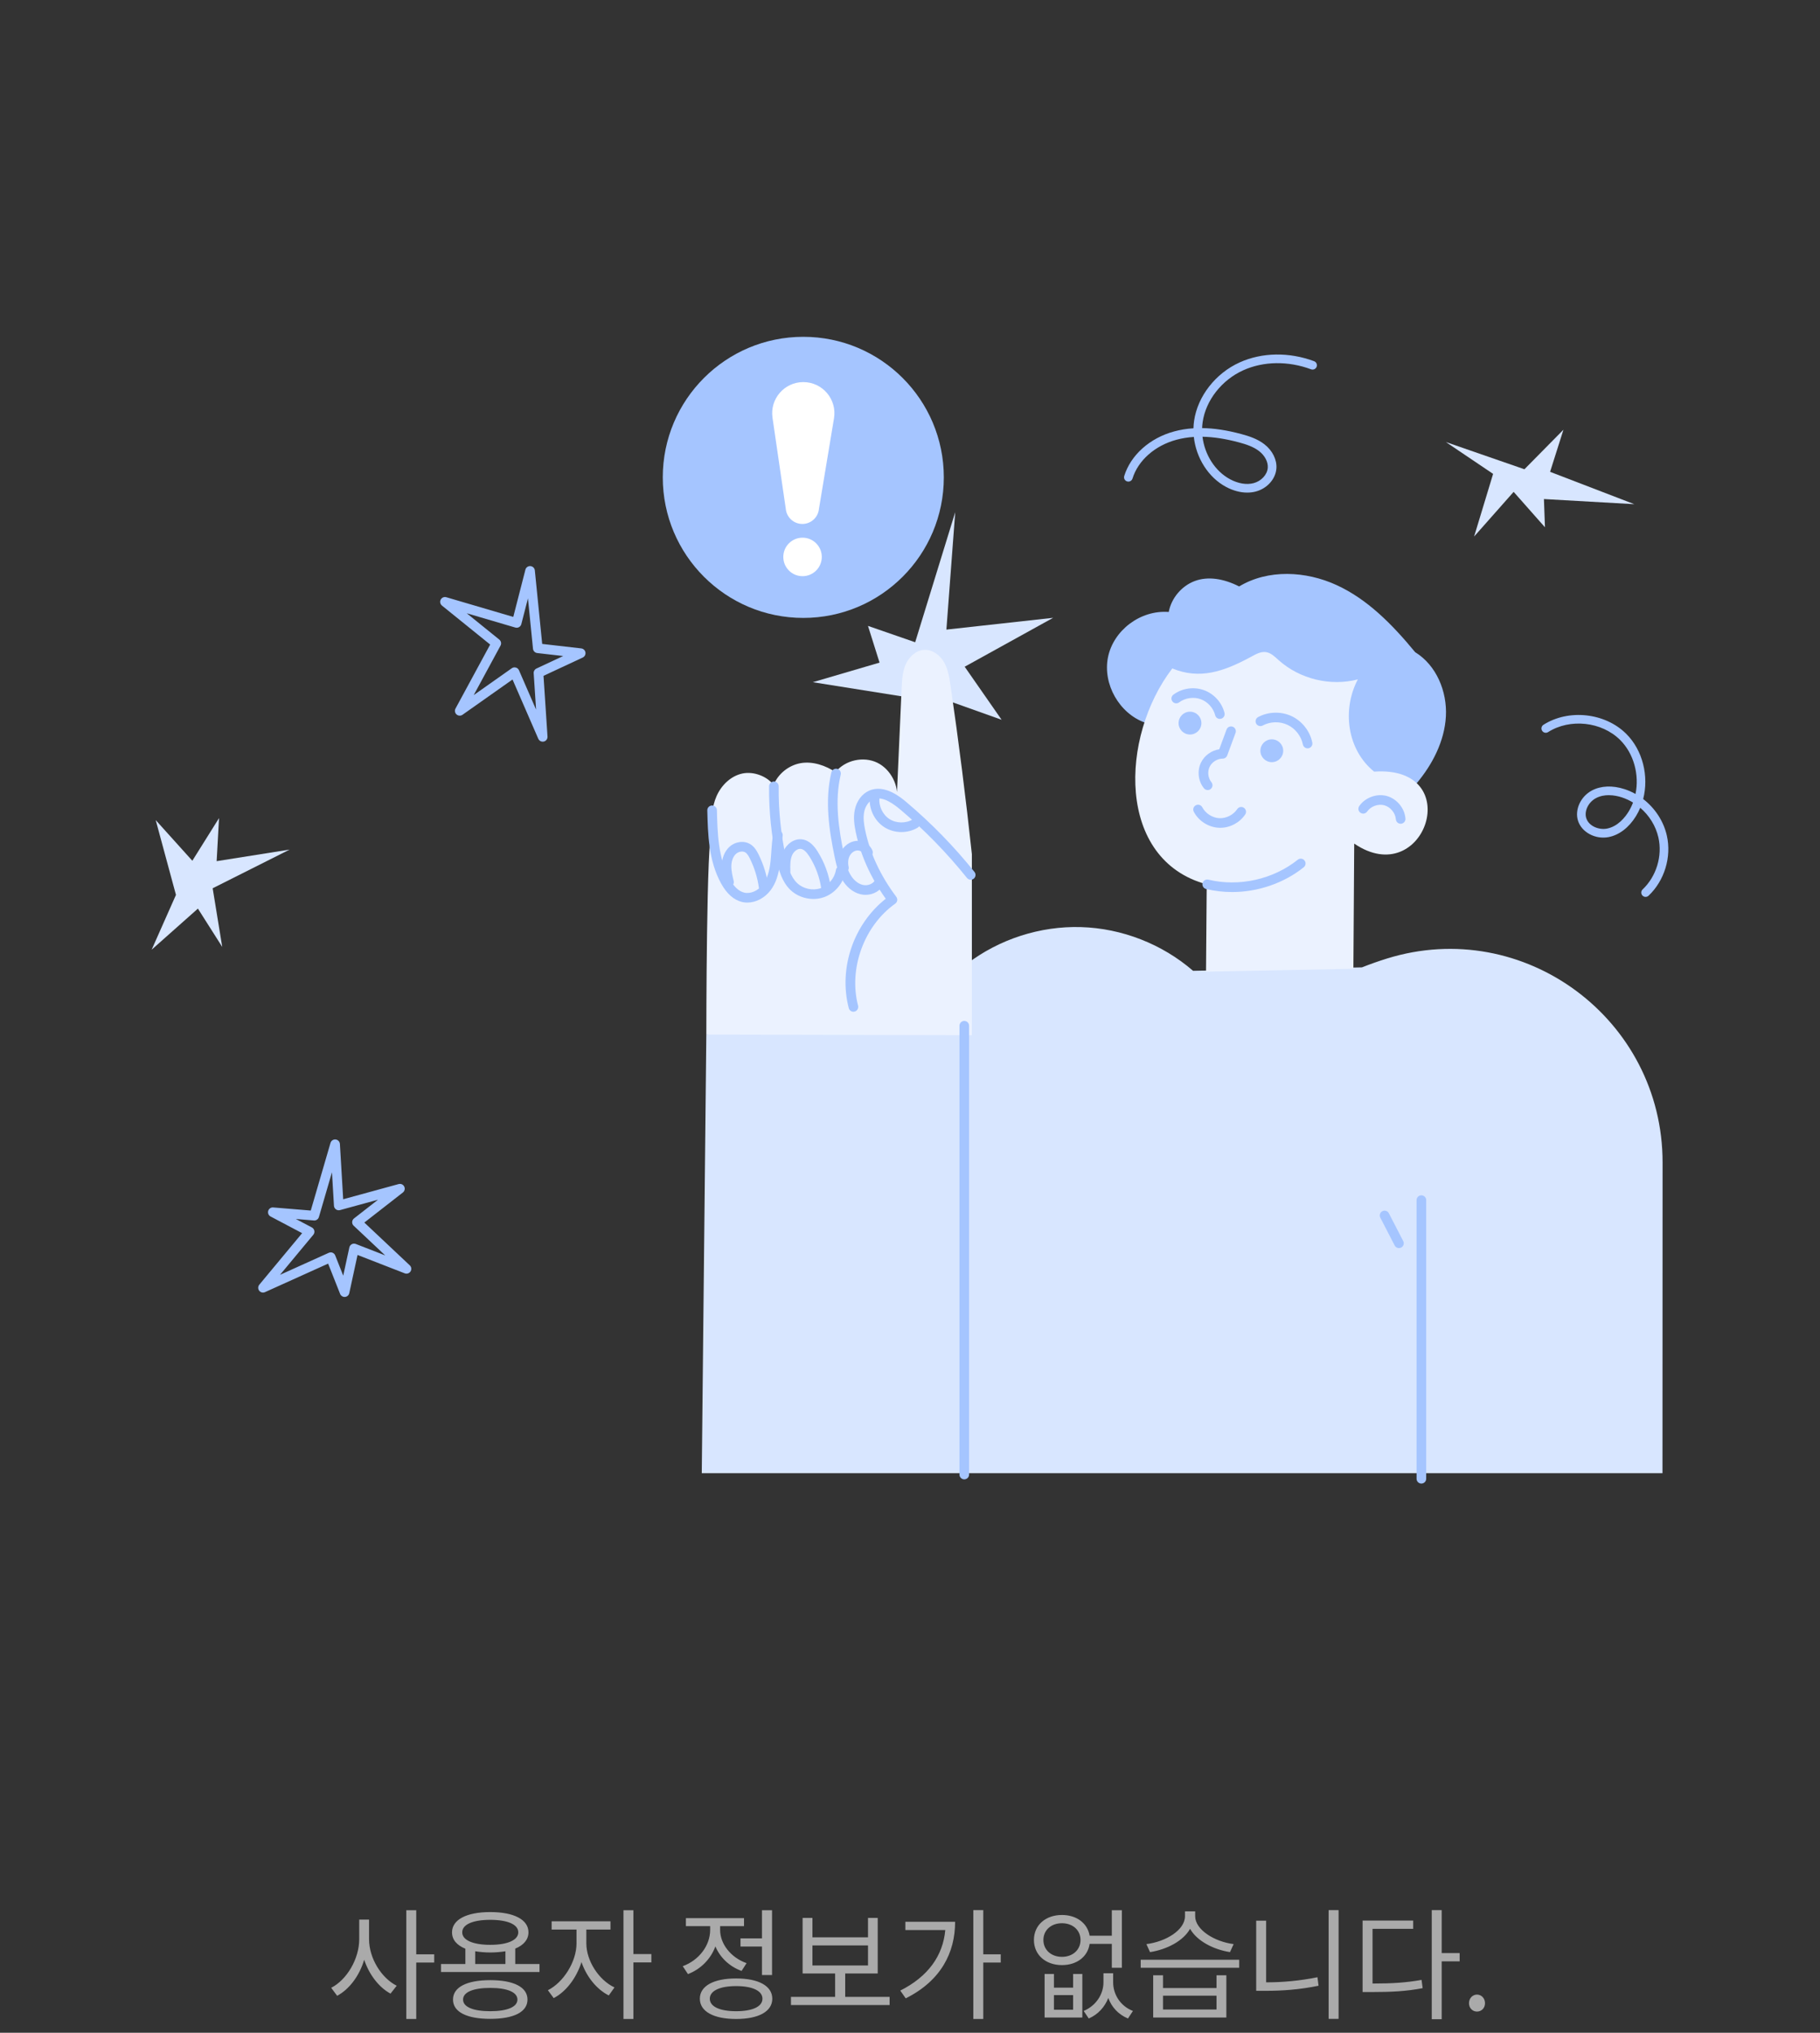 <svg width="240" height="268" viewBox="0 0 240 268" fill="none" xmlns="http://www.w3.org/2000/svg">
    <rect x="0" y="0" width="240" height="268" fill="#333333" stroke="none"/>
    <path d="M48.666 253.08V255.656C48.666 258.184 50.298 260.792 52.314 261.8L51.498 262.84C49.978 262.024 48.682 260.344 48.026 258.376C47.402 260.472 46.074 262.264 44.458 263.128L43.674 262.072C45.738 261.016 47.37 258.264 47.37 255.656V253.08H48.666ZM57.258 257.656V258.744H54.89V266.184H53.578V251.848H54.89V257.656H57.258ZM64.648 265.16C66.888 265.16 68.232 264.6 68.232 263.624C68.232 262.648 66.888 262.088 64.648 262.088C62.392 262.088 61.064 262.648 61.064 263.624C61.064 264.6 62.392 265.16 64.648 265.16ZM64.648 261.064C67.736 261.064 69.56 261.976 69.56 263.624C69.56 265.272 67.736 266.168 64.648 266.168C61.576 266.168 59.736 265.272 59.736 263.624C59.736 261.976 61.576 261.064 64.648 261.064ZM62.664 257.256V258.936H66.648V257.256C66.056 257.352 65.384 257.416 64.648 257.416C63.928 257.416 63.256 257.352 62.664 257.256ZM60.952 254.76C60.952 255.784 62.36 256.408 64.648 256.408C66.936 256.408 68.344 255.784 68.344 254.76C68.344 253.72 66.936 253.112 64.648 253.112C62.36 253.112 60.952 253.72 60.952 254.76ZM67.944 258.936H71.144V259.992H58.152V258.936H61.368V256.92C60.232 256.456 59.608 255.736 59.608 254.76C59.608 253.08 61.544 252.088 64.648 252.088C67.768 252.088 69.688 253.08 69.688 254.76C69.688 255.72 69.048 256.456 67.944 256.904V258.936ZM77.319 254.392V256.216C77.319 258.504 78.951 261.048 81.031 262.024L80.279 263.08C78.679 262.28 77.335 260.6 76.679 258.68C76.023 260.776 74.631 262.6 73.015 263.432L72.247 262.392C74.295 261.368 76.023 258.648 76.023 256.216V254.392H72.743V253.304H80.503V254.392H77.319ZM85.895 257.624V258.728H83.527V266.184H82.215V251.848H83.527V257.624H85.895ZM97.648 255.56H100.48V251.848H101.808V260.392H100.48V256.632H97.648V255.56ZM98.448 258.824L97.792 259.848C96.192 259.272 94.96 258.088 94.336 256.616C93.728 258.28 92.4 259.624 90.72 260.264L90.032 259.224C92.176 258.44 93.648 256.504 93.648 254.44V253.944H90.448V252.888H98.112V253.944H94.96V254.44C94.96 256.28 96.368 258.088 98.448 258.824ZM97.072 265.16C99.232 265.16 100.544 264.552 100.544 263.512C100.544 262.472 99.232 261.848 97.072 261.848C94.912 261.848 93.6 262.472 93.6 263.512C93.6 264.552 94.912 265.16 97.072 265.16ZM97.072 260.84C100.016 260.84 101.84 261.816 101.84 263.512C101.84 265.208 100.016 266.184 97.072 266.184C94.128 266.184 92.288 265.208 92.288 263.512C92.288 261.816 94.128 260.84 97.072 260.84ZM107.135 256.488V259.128H114.463V256.488H107.135ZM111.455 263.272H117.311V264.344H104.303V263.272H110.127V260.184H105.839V252.856H107.135V255.416H114.463V252.856H115.743V260.184H111.455V263.272ZM119.389 253.368H125.949C125.949 257.448 124.077 261.144 119.437 263.464L118.717 262.44C122.381 260.6 124.349 257.848 124.653 254.456H119.389V253.368ZM131.965 257.656V258.744H129.661V266.184H128.349V251.832H129.661V257.656H131.965ZM141.51 264.968V263.032H138.982V264.968H141.51ZM141.51 262.056V260.248H142.726V265.992H137.75V260.248H138.982V262.056H141.51ZM140.038 257.992C141.462 257.992 142.486 257.064 142.486 255.768C142.486 254.472 141.462 253.56 140.038 253.56C138.614 253.56 137.59 254.472 137.59 255.768C137.59 257.064 138.614 257.992 140.038 257.992ZM146.614 256.28H143.686C143.446 257.96 142.006 259.08 140.038 259.08C137.894 259.08 136.342 257.736 136.342 255.768C136.342 253.8 137.894 252.472 140.038 252.472C141.974 252.472 143.414 253.56 143.686 255.208H146.614V251.848H147.942V259.432H146.614V256.28ZM146.79 260.152V261.368C146.79 262.888 147.686 264.456 149.398 265.128L148.742 266.12C147.446 265.576 146.582 264.6 146.15 263.416C145.686 264.584 144.822 265.576 143.574 266.12L142.902 265.128C144.614 264.392 145.51 262.84 145.51 261.368V260.152H146.79ZM162.677 256.312L162.197 257.368C159.973 257.016 157.845 255.896 156.933 254.296C156.037 255.896 153.893 257.016 151.653 257.368L151.173 256.312C153.749 255.992 156.261 254.456 156.261 252.632V251.992H157.605V252.632C157.605 254.408 160.133 255.992 162.677 256.312ZM160.421 264.936V263.112H153.365V264.936H160.421ZM160.421 262.104V260.424H161.717V265.992H152.069V260.424H153.365V262.104H160.421ZM150.421 258.376H163.413V259.432H150.421V258.376ZM166.964 253.224V261.352C169.124 261.352 171.348 261.16 173.732 260.68L173.876 261.8C171.38 262.312 169.124 262.472 166.836 262.472H165.652V253.224H166.964ZM175.204 251.832H176.516V266.168H175.204V251.832ZM180.995 254.296V261.512C183.539 261.512 185.379 261.4 187.459 261.032L187.603 262.12C185.411 262.536 183.523 262.632 180.819 262.632H179.683V253.208H186.355V254.296H180.995ZM192.483 257.496V258.584H190.115V266.216H188.803V251.832H190.115V257.496H192.483ZM194.769 265.208C194.193 265.208 193.713 264.76 193.713 264.104C193.713 263.448 194.193 262.968 194.769 262.968C195.345 262.968 195.825 263.448 195.825 264.104C195.825 264.76 195.345 265.208 194.769 265.208Z"
          fill="#AAAAAA"/>
    <path d="M120.682 84.675L125.964 67.523L124.8 83.007L138.877 81.453L127.211 87.901L132.081 94.896L124.866 92.325L121.435 102.103L120.094 91.996L107.184 89.941L115.985 87.359L114.46 82.52L120.682 84.675Z"
          fill="#D8E6FF"/>
    <path d="M93.142 136.403L92.541 194.229H219.229C219.229 194.229 219.229 171.673 219.242 153.274C219.256 134.367 200.956 120.773 182.898 126.373C181.783 126.719 180.68 127.109 179.595 127.54C179.595 127.54 157.48 127.986 157.328 127.993C153.255 124.462 147.944 122.389 142.555 122.229C137.167 122.069 131.741 123.822 127.466 127.106L93.141 136.403H93.142Z"
          fill="#D8E6FF"/>
    <path d="M150.982 95.27C147.592 94.063 145.396 90.18 146.108 86.653C146.82 83.126 150.352 80.399 154.119 80.682C154.463 78.86 155.806 77.26 157.541 76.607C159.276 75.954 161.341 76.27 163.403 77.318C167.224 75.018 172.205 75.277 176.257 77.139C180.309 79.001 183.552 82.273 186.615 85.985C189.417 87.702 190.848 91.172 190.667 94.454C190.485 97.734 188.887 100.81 186.768 103.322C184.649 105.833 182.02 107.855 179.414 109.856L150.982 95.271V95.27Z"
          fill="#A5C5FF"/>
    <path d="M93.142 136.403C93.142 136.403 93.142 109.813 93.9 109.499C93.775 107.957 93.87 106.361 94.499 104.944C95.127 103.528 96.357 102.314 97.886 101.983C99.414 101.653 101.192 102.382 102.011 103.491C102.606 102.018 104.005 100.891 105.585 100.614C107.165 100.338 108.87 100.92 110.176 101.799C111.436 100.21 113.867 99.666 115.697 100.562C117.527 101.458 118.561 103.7 118.242 105.367C118.46 100.495 118.679 95.622 118.898 90.749C118.947 89.668 119.002 88.558 119.444 87.568C119.886 86.578 120.808 85.72 121.902 85.675C122.981 85.63 123.963 86.386 124.494 87.316C125.024 88.246 125.191 89.33 125.345 90.388C126.423 97.778 127.361 105.19 128.159 112.616V136.485L93.142 136.402L93.142 136.403Z"
          fill="#EBF2FF"/>
    <path d="M159.127 116.596L159.036 128.102L178.469 127.728L178.578 111.22C187.894 117.562 193.462 100.887 181.202 101.731C177.627 98.836 176.951 93.558 179.057 89.57C175.45 90.511 171.4 89.53 168.623 87.044C168.117 86.591 167.601 86.067 166.929 85.973C166.22 85.874 165.553 86.281 164.922 86.621C161.31 88.572 158.179 89.609 154.588 88.127C147.688 97.121 147.168 113.377 159.127 116.595V116.596Z"
          fill="#EBF2FF"/>
    <path d="M190.665 58.279L196.893 62.477L194.388 70.737L199.601 64.847L203.731 69.518L203.595 65.795L215.511 66.472L204.407 62.206L206.168 56.655L201.023 61.868L190.665 58.279Z"
          fill="#D8E6FF"/>
    <path d="M217.002 118.248C216.85 118.248 216.699 118.188 216.588 118.07C216.371 117.841 216.381 117.48 216.609 117.264C218.425 115.543 219.241 112.854 218.69 110.414C218.346 108.89 217.478 107.509 216.297 106.497C216.133 106.888 215.94 107.267 215.715 107.628C214.785 109.125 213.508 110.096 212.119 110.363C210.375 110.698 208.566 109.728 208.086 108.198C207.632 106.752 208.438 105.004 209.921 104.219C211.111 103.589 212.637 103.525 214.22 104.039C214.724 104.204 215.21 104.419 215.672 104.677C216.191 102.162 215.46 99.358 213.633 97.546C211.201 95.138 207.033 94.687 204.144 96.52C203.878 96.69 203.525 96.611 203.356 96.344C203.187 96.078 203.266 95.726 203.533 95.556C206.853 93.449 211.641 93.967 214.435 96.735C216.637 98.916 217.453 102.351 216.683 105.344C218.229 106.533 219.371 108.251 219.803 110.162C220.441 112.986 219.496 116.099 217.395 118.09C217.285 118.195 217.143 118.246 217.002 118.246L217.002 118.248ZM212.147 104.836C211.595 104.836 211.005 104.936 210.454 105.228C209.458 105.755 208.884 106.934 209.173 107.858C209.512 108.936 210.857 109.445 211.902 109.244C213.35 108.966 214.304 107.735 214.745 107.027C214.984 106.641 215.184 106.232 215.344 105.808C214.88 105.525 214.384 105.295 213.865 105.125C213.453 104.991 212.829 104.837 212.146 104.837L212.147 104.836Z"
          fill="#A5C5FF"/>
    <path d="M164.467 64.944C163.563 64.944 162.606 64.69 161.681 64.197C159.332 62.943 157.729 60.362 157.428 57.606C156.626 57.658 155.865 57.782 155.137 57.978C152.301 58.742 150.08 60.702 149.34 63.093C149.247 63.394 148.927 63.562 148.627 63.47C148.325 63.377 148.157 63.057 148.25 62.757C149.105 59.994 151.63 57.741 154.841 56.877C155.649 56.659 156.495 56.522 157.38 56.466C157.388 56.136 157.415 55.807 157.463 55.478C157.932 52.238 160.292 49.216 163.476 47.779C166.414 46.451 169.991 46.394 173.286 47.621C173.581 47.732 173.731 48.06 173.621 48.355C173.512 48.65 173.184 48.8 172.888 48.69C169.872 47.567 166.613 47.613 163.946 48.818C161.109 50.099 159.007 52.778 158.592 55.642C158.553 55.908 158.53 56.173 158.521 56.439C160.103 56.46 161.812 56.721 163.674 57.222C164.724 57.504 165.822 57.863 166.737 58.575C167.797 59.398 168.403 60.62 168.316 61.763C168.211 63.157 167.096 64.406 165.605 64.8C165.241 64.897 164.86 64.944 164.468 64.944H164.467ZM158.57 57.58C158.852 59.934 160.221 62.124 162.217 63.19C163.288 63.762 164.387 63.942 165.312 63.698C166.325 63.43 167.11 62.58 167.178 61.677C167.236 60.91 166.798 60.067 166.037 59.476C165.282 58.889 164.312 58.575 163.378 58.324C161.634 57.854 160.039 57.607 158.571 57.581L158.57 57.58Z"
          fill="#A5C5FF"/>
    <path d="M23.204 117.983L20.534 108.123L25.362 113.483L28.884 107.858L28.569 113.536L38.191 112.011L28.044 117.111L29.305 124.84L26.098 119.792L20 125.207L23.204 117.983Z"
          fill="#D8E6FF"/>
    <path d="M71.565 97.784C71.318 97.784 71.086 97.639 70.984 97.403L67.586 89.585L60.99 94.237C60.75 94.407 60.424 94.388 60.203 94.193C59.983 93.997 59.926 93.676 60.067 93.417L64.638 84.979L58.279 79.84C58.044 79.65 57.976 79.32 58.116 79.052C58.257 78.785 58.566 78.654 58.857 78.739L67.685 81.335L69.284 75.109C69.36 74.811 69.639 74.607 69.946 74.635C70.252 74.658 70.498 74.898 70.528 75.204L71.498 84.895L76.647 85.486C76.929 85.518 77.155 85.734 77.2 86.014C77.246 86.294 77.1 86.57 76.843 86.69L71.672 89.103L72.199 97.108C72.219 97.415 72.015 97.693 71.716 97.766C71.666 97.778 71.615 97.783 71.566 97.783L71.565 97.784ZM67.856 87.986C67.913 87.986 67.971 87.994 68.027 88.01C68.211 88.062 68.362 88.193 68.437 88.368L70.692 93.555L70.376 88.755C70.358 88.494 70.504 88.25 70.74 88.14L74.271 86.491L70.843 86.098C70.547 86.064 70.314 85.828 70.284 85.531L69.62 78.888L68.747 82.287C68.703 82.453 68.595 82.596 68.446 82.68C68.297 82.766 68.119 82.786 67.954 82.737L61.546 80.853L65.843 84.325C66.08 84.517 66.147 84.852 66.002 85.12L62.468 91.642L67.489 88.101C67.598 88.025 67.726 87.985 67.854 87.985L67.856 87.986Z"
          fill="#A5C5FF"/>
    <path d="M45.439 170.991C45.181 170.991 44.947 170.834 44.85 170.59L43.27 166.597L34.943 170.358C34.674 170.48 34.357 170.399 34.178 170.165C33.998 169.93 34.006 169.602 34.194 169.375L39.842 162.581L35.682 160.383C35.415 160.242 35.285 159.933 35.369 159.645C35.454 159.355 35.733 159.159 36.03 159.191L40.981 159.599L43.582 150.682C43.668 150.386 43.955 150.196 44.261 150.23C44.567 150.265 44.804 150.514 44.823 150.822L45.256 158.11L52.57 156.108C52.862 156.027 53.169 156.165 53.304 156.435C53.44 156.705 53.366 157.033 53.127 157.219L48.044 161.182L54.036 166.823C54.257 167.03 54.3 167.366 54.137 167.623C53.975 167.879 53.654 167.986 53.372 167.876L47.148 165.455L46.057 170.493C45.998 170.766 45.767 170.967 45.489 170.99C45.471 170.992 45.454 170.992 45.437 170.992L45.439 170.991ZM43.614 165.113C43.695 165.113 43.776 165.129 43.852 165.159C44.013 165.225 44.14 165.352 44.203 165.514L45.261 168.186L46.068 164.461C46.107 164.28 46.224 164.125 46.388 164.037C46.55 163.949 46.745 163.937 46.917 164.005L50.796 165.514L46.638 161.6C46.502 161.473 46.43 161.294 46.439 161.11C46.447 160.925 46.536 160.753 46.683 160.639L49.851 158.169L44.838 159.541C44.654 159.591 44.457 159.556 44.302 159.444C44.146 159.333 44.05 159.158 44.039 158.967L43.776 154.55L42.054 160.453C41.969 160.743 41.69 160.934 41.393 160.907L39.012 160.711L41.125 161.827C41.294 161.917 41.413 162.077 41.45 162.265C41.487 162.452 41.438 162.646 41.316 162.793L36.926 168.074L43.352 165.172C43.435 165.134 43.524 165.116 43.613 165.116L43.614 165.113Z"
          fill="#A5C5FF"/>
    <path d="M105.93 81.467C116.164 81.467 124.46 73.171 124.46 62.937C124.46 52.703 116.164 44.406 105.93 44.406C95.696 44.406 87.399 52.703 87.399 62.937C87.399 73.171 95.696 81.467 105.93 81.467Z"
          fill="#A5C5FF"/>
    <path d="M103.62 67.089L101.869 55.071C101.508 52.595 103.428 50.376 105.93 50.376C108.464 50.376 110.393 52.651 109.978 55.151L107.992 67.097C107.882 68.221 106.936 69.078 105.807 69.078C104.674 69.078 103.727 68.217 103.62 67.089Z"
          fill="white"/>
    <path d="M103.292 73.427C103.292 72.024 104.428 70.888 105.83 70.888C107.231 70.888 108.368 72.025 108.368 73.427C108.368 74.828 107.231 75.965 105.83 75.965C104.428 75.965 103.292 74.828 103.292 73.427Z"
          fill="white"/>
    <path d="M112.539 133.388C112.257 133.388 112 133.198 111.926 132.913C110.555 127.664 112.555 121.831 116.804 118.492C114.809 115.702 113.479 112.745 112.845 109.696C112.665 108.829 112.508 107.804 112.718 106.781C112.957 105.61 113.662 104.661 114.605 104.244C116.658 103.334 118.81 105.149 119.518 105.747C122.797 108.512 125.819 111.611 128.502 114.957C128.72 115.23 128.677 115.629 128.403 115.848C128.129 116.067 127.731 116.022 127.513 115.749C124.882 112.467 121.916 109.427 118.701 106.714C117.185 105.435 116.013 105.005 115.119 105.402C114.558 105.65 114.115 106.275 113.96 107.032C113.798 107.832 113.933 108.697 114.086 109.436C114.72 112.49 116.102 115.453 118.194 118.242C118.297 118.379 118.339 118.55 118.313 118.719C118.287 118.889 118.193 119.039 118.053 119.138C113.939 122.054 111.878 127.712 113.152 132.591C113.241 132.93 113.039 133.276 112.699 133.365C112.646 133.378 112.592 133.386 112.539 133.386V133.388Z"
          fill="#A5C5FF"/>
    <path d="M118.867 109.699C118.066 109.699 117.265 109.479 116.588 109.04C115.283 108.191 114.53 106.582 114.717 105.035C114.76 104.688 115.076 104.442 115.423 104.482C115.771 104.525 116.018 104.84 115.976 105.188C115.848 106.248 116.383 107.394 117.279 107.977C118.175 108.559 119.441 108.583 120.357 108.033C120.658 107.854 121.046 107.952 121.226 108.252C121.405 108.552 121.308 108.941 121.008 109.121C120.362 109.507 119.614 109.698 118.867 109.698V109.699Z"
          fill="#A5C5FF"/>
    <path d="M114.138 117.977C113.916 117.977 113.691 117.951 113.469 117.898C112.472 117.66 111.566 116.911 110.981 115.844C110.503 114.974 110.279 114.011 110.072 113.017C109.319 109.396 108.743 105.534 109.633 101.833C109.715 101.493 110.058 101.283 110.397 101.364C110.737 101.446 110.947 101.789 110.865 102.129C110.034 105.587 110.589 109.281 111.313 112.759C111.507 113.688 111.699 114.516 112.093 115.235C112.506 115.988 113.115 116.51 113.764 116.665C114.429 116.824 115.167 116.525 115.409 115.998C115.556 115.681 115.931 115.542 116.25 115.689C116.568 115.836 116.707 116.212 116.561 116.53C116.15 117.42 115.176 117.977 114.139 117.977H114.138Z"
          fill="#A5C5FF"/>
    <path d="M107.266 118.522C106.153 118.522 105.034 118.101 104.231 117.331C103.16 116.303 102.724 114.834 102.413 113.401C101.72 110.206 101.384 106.928 101.417 103.66C101.42 103.31 101.711 103.05 102.056 103.032C102.406 103.036 102.688 103.322 102.684 103.672C102.653 106.846 102.978 110.029 103.651 113.131C103.901 114.285 104.24 115.584 105.108 116.417C105.904 117.18 107.141 117.458 108.187 117.109C109.233 116.759 110.055 115.793 110.231 114.704C110.287 114.358 110.613 114.127 110.958 114.18C111.304 114.236 111.538 114.561 111.483 114.907C111.233 116.448 110.07 117.816 108.589 118.31C108.163 118.453 107.714 118.522 107.265 118.522H107.266Z"
          fill="#A5C5FF"/>
    <path d="M98.548 118.998C98.314 118.998 98.084 118.972 97.859 118.919C96.775 118.664 95.844 117.843 95.091 116.478C93.434 113.476 93.347 109.952 93.271 106.843C93.263 106.493 93.54 106.203 93.89 106.194C94.249 106.191 94.53 106.463 94.538 106.813C94.611 109.776 94.694 113.136 96.2 115.867C96.772 116.905 97.428 117.516 98.148 117.686C98.971 117.879 99.98 117.437 100.603 116.611C101.14 115.899 101.459 114.939 101.607 113.587C101.654 113.156 101.682 112.722 101.712 112.29C101.761 111.538 101.813 110.76 101.96 109.989C102.025 109.645 102.357 109.419 102.7 109.484C103.044 109.549 103.27 109.881 103.205 110.225C103.073 110.92 103.026 111.625 102.976 112.372C102.946 112.824 102.916 113.275 102.867 113.723C102.693 115.312 102.295 116.472 101.614 117.374C100.842 118.396 99.674 118.997 98.547 118.997L98.548 118.998Z"
          fill="#A5C5FF"/>
    <path d="M100.706 117.631C100.395 117.631 100.123 117.401 100.08 117.083C99.897 115.737 99.5 114.437 98.9 113.22C98.732 112.879 98.54 112.541 98.279 112.38C97.934 112.166 97.384 112.264 97.028 112.6C96.672 112.936 96.459 113.501 96.442 114.148C96.425 114.8 96.591 115.485 96.75 116.148C96.832 116.488 96.623 116.831 96.283 116.913C95.942 116.994 95.6 116.785 95.518 116.445C95.339 115.703 95.154 114.934 95.174 114.116C95.2 113.12 95.548 112.256 96.156 111.68C96.934 110.944 98.107 110.784 98.945 111.302C99.478 111.632 99.785 112.149 100.037 112.66C100.697 114.002 101.135 115.432 101.336 116.914C101.383 117.26 101.14 117.58 100.794 117.627C100.764 117.63 100.736 117.632 100.707 117.632L100.706 117.631Z"
          fill="#A5C5FF"/>
    <path d="M108.93 117.757C108.619 117.757 108.347 117.527 108.304 117.21C108.097 115.692 107.554 114.207 106.732 112.915C106.34 112.299 105.976 111.974 105.618 111.92C105.144 111.851 104.653 112.291 104.45 112.758C104.186 113.368 104.205 114.108 104.224 114.825C104.234 115.175 103.958 115.466 103.608 115.476H103.59C103.248 115.476 102.966 115.203 102.957 114.859C102.937 114.084 102.911 113.121 103.287 112.254C103.684 111.339 104.677 110.501 105.804 110.667C106.793 110.813 107.418 111.633 107.801 112.235C108.72 113.681 109.327 115.341 109.559 117.039C109.606 117.385 109.363 117.705 109.017 117.752C108.987 117.756 108.959 117.757 108.93 117.757Z"
          fill="#A5C5FF"/>
    <path d="M111.288 115.059C110.997 115.059 110.735 114.858 110.67 114.562C110.491 113.752 110.574 112.945 110.904 112.289C111.301 111.498 112.055 110.954 112.873 110.869C113.804 110.768 114.744 111.329 115.056 112.168C115.177 112.496 115.01 112.861 114.681 112.982C114.353 113.104 113.988 112.937 113.867 112.608C113.754 112.306 113.366 112.094 113.005 112.129C112.62 112.169 112.239 112.455 112.038 112.858C111.838 113.254 111.793 113.762 111.909 114.288C111.985 114.63 111.769 114.968 111.427 115.044C111.381 115.054 111.335 115.058 111.29 115.058L111.288 115.059Z"
          fill="#A5C5FF"/>
    <path d="M184.702 108.603C184.374 108.603 184.096 108.35 184.071 108.017C184.006 107.18 183.348 106.385 182.539 106.167C181.729 105.948 180.759 106.304 180.283 106.995C180.084 107.283 179.689 107.354 179.401 107.157C179.113 106.959 179.04 106.564 179.239 106.276C180.017 105.146 181.543 104.586 182.869 104.944C184.193 105.301 185.23 106.554 185.334 107.921C185.361 108.27 185.1 108.574 184.751 108.601C184.734 108.602 184.718 108.603 184.701 108.603H184.702Z"
          fill="#A5C5FF"/>
    <path d="M162.455 117.606C161.306 117.606 160.159 117.474 159.046 117.205C158.706 117.122 158.497 116.781 158.58 116.44C158.662 116.1 159.004 115.893 159.344 115.974C163.377 116.949 167.894 115.943 171.132 113.348C171.406 113.129 171.805 113.174 172.023 113.447C172.242 113.719 172.198 114.118 171.924 114.338C169.28 116.458 165.855 117.608 162.454 117.608L162.455 117.606Z"
          fill="#A5C5FF"/>
    <path d="M159.254 104.162C159.07 104.162 158.887 104.082 158.762 103.928C158.006 102.996 157.845 101.642 158.363 100.558C158.815 99.613 159.751 98.939 160.781 98.784C161.105 97.915 161.423 97.05 161.741 96.187C161.861 95.858 162.228 95.691 162.554 95.811C162.883 95.931 163.051 96.296 162.93 96.624C162.565 97.616 162.201 98.606 161.827 99.606C161.734 99.853 161.497 100.018 161.234 100.018H161.232C160.522 100.018 159.813 100.465 159.508 101.105C159.202 101.746 159.3 102.579 159.747 103.13C159.967 103.402 159.925 103.801 159.654 104.022C159.536 104.117 159.396 104.163 159.255 104.163L159.254 104.162Z"
          fill="#A5C5FF"/>
    <path d="M160.906 109.139C160.842 109.139 160.776 109.137 160.712 109.133C159.347 109.061 158.056 108.232 157.422 107.022C157.259 106.712 157.38 106.329 157.69 106.167C158 106.004 158.382 106.124 158.545 106.434C158.969 107.244 159.867 107.82 160.778 107.868C161.692 107.917 162.644 107.437 163.149 106.676C163.343 106.384 163.736 106.305 164.027 106.498C164.32 106.692 164.398 107.086 164.205 107.377C163.483 108.461 162.206 109.139 160.906 109.139Z"
          fill="#A5C5FF"/>
    <path d="M172.428 98.662C172.132 98.662 171.868 98.453 171.807 98.152C171.586 97.04 170.813 96.049 169.786 95.566C168.762 95.082 167.504 95.117 166.506 95.655C166.199 95.82 165.813 95.705 165.647 95.397C165.481 95.09 165.597 94.706 165.905 94.539C167.251 93.814 168.945 93.768 170.327 94.419C171.709 95.07 172.753 96.406 173.05 97.905C173.118 98.249 172.895 98.582 172.552 98.651C172.511 98.659 172.47 98.663 172.428 98.663V98.662Z"
          fill="#A5C5FF"/>
    <path d="M160.858 94.781C160.574 94.781 160.316 94.589 160.244 94.3C160.004 93.344 159.249 92.51 158.32 92.178C157.389 91.846 156.278 92.013 155.486 92.602C155.206 92.811 154.808 92.753 154.6 92.472C154.39 92.191 154.449 91.793 154.73 91.585C155.87 90.737 157.408 90.508 158.745 90.985C160.082 91.462 161.128 92.614 161.473 93.993C161.559 94.332 161.352 94.676 161.013 94.761C160.962 94.774 160.91 94.78 160.859 94.78L160.858 94.781Z"
          fill="#A5C5FF"/>
    <path d="M155.417 95.335C155.417 94.503 156.091 93.83 156.922 93.83C157.754 93.83 158.427 94.503 158.427 95.335C158.427 96.167 157.754 96.84 156.922 96.84C156.091 96.84 155.417 96.167 155.417 95.335Z"
          fill="#A5C5FF"/>
    <path d="M166.205 98.98C166.205 98.148 166.879 97.474 167.71 97.474C168.542 97.474 169.216 98.148 169.216 98.98C169.216 99.811 168.542 100.485 167.71 100.485C166.879 100.485 166.205 99.811 166.205 98.98Z"
          fill="#A5C5FF"/>
    <path d="M127.158 195.039C126.807 195.039 126.523 194.755 126.523 194.405V135.235C126.523 134.885 126.807 134.601 127.158 134.601C127.508 134.601 127.792 134.885 127.792 135.235V194.405C127.792 194.755 127.508 195.039 127.158 195.039Z"
          fill="#A5C5FF"/>
    <path d="M187.435 195.594C187.085 195.594 186.801 195.31 186.801 194.96V158.224C186.801 157.874 187.085 157.59 187.435 157.59C187.785 157.59 188.069 157.874 188.069 158.224V194.96C188.069 195.31 187.785 195.594 187.435 195.594Z"
          fill="#A5C5FF"/>
    <path d="M184.476 164.55C184.247 164.55 184.025 164.425 183.913 164.207L182.019 160.538C181.858 160.227 181.98 159.845 182.292 159.684C182.602 159.523 182.985 159.646 183.146 159.957L185.04 163.627C185.2 163.937 185.078 164.319 184.767 164.48C184.674 164.528 184.575 164.551 184.476 164.551V164.55Z"
          fill="#A5C5FF"/>
</svg>
